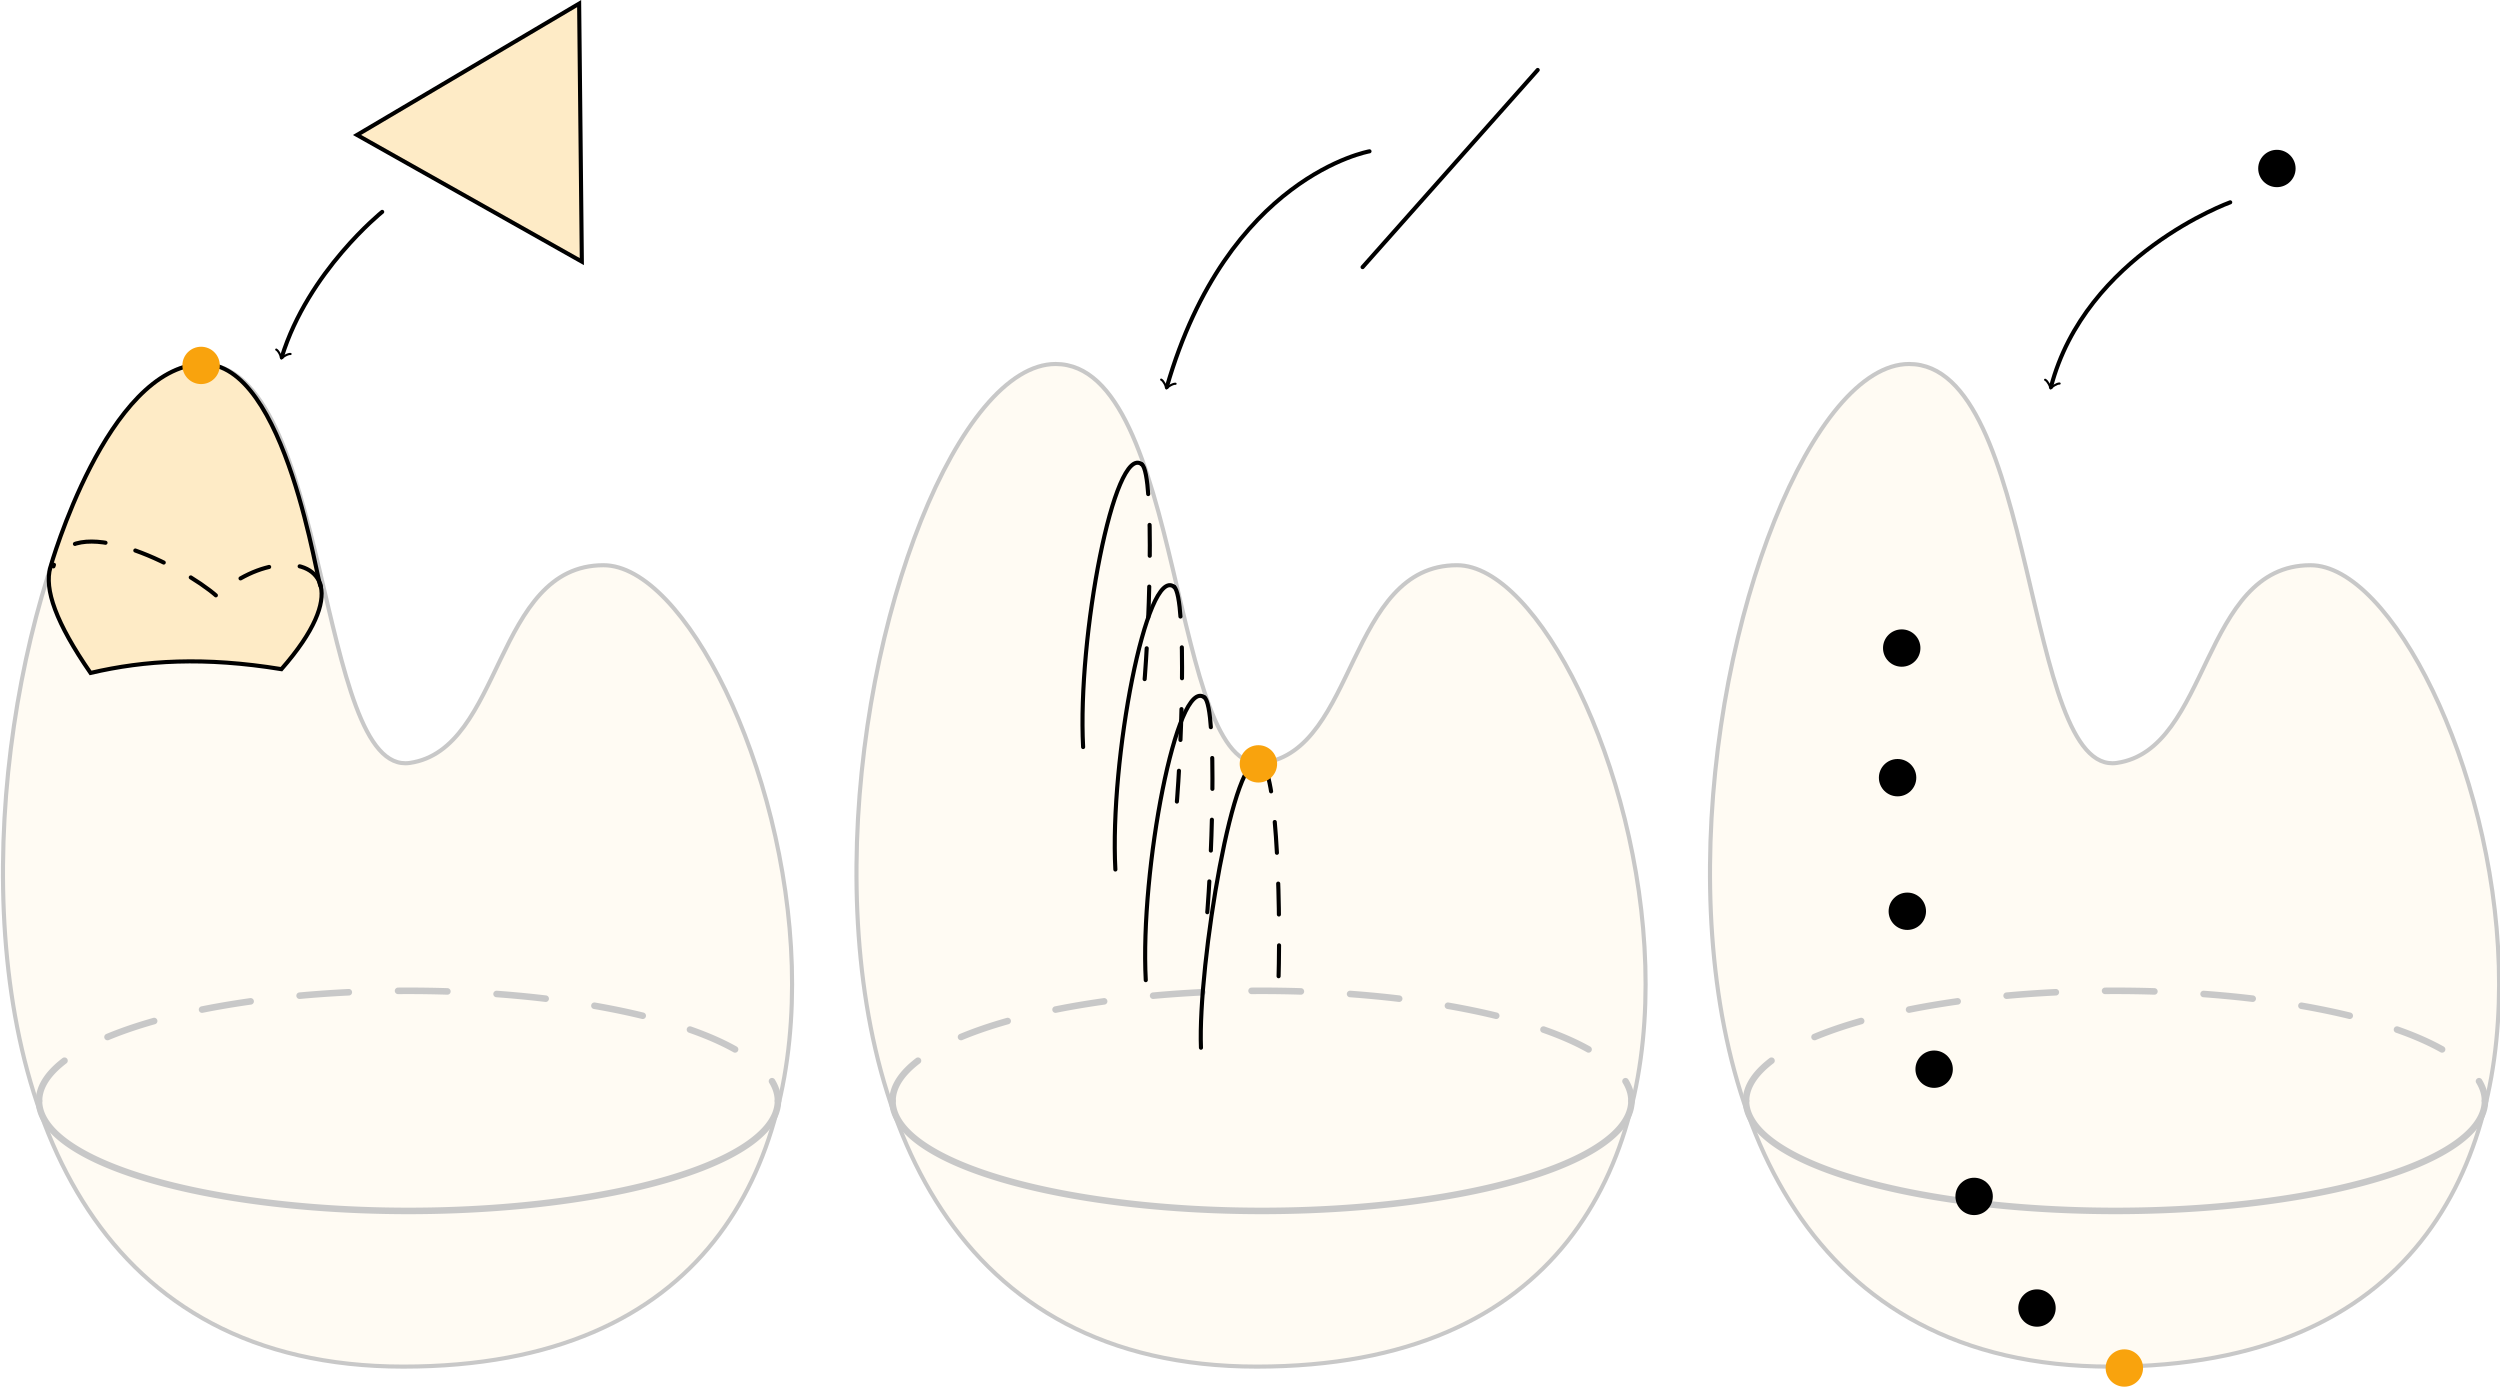 <?xml version="1.0" encoding="UTF-8" standalone="no"?>
<!-- Created with Inkscape (http://www.inkscape.org/) -->

<svg
   xmlns:dc="http://purl.org/dc/elements/1.1/"
   xmlns:cc="http://creativecommons.org/ns#"
   xmlns:rdf="http://www.w3.org/1999/02/22-rdf-syntax-ns#"
   xmlns:svg="http://www.w3.org/2000/svg"
   xmlns="http://www.w3.org/2000/svg"
   xmlns:xlink="http://www.w3.org/1999/xlink"
   xmlns:sodipodi="http://sodipodi.sourceforge.net/DTD/sodipodi-0.dtd"
   xmlns:inkscape="http://www.inkscape.org/namespaces/inkscape"
   width="85.286mm"
   height="47.306mm"
   viewBox="0 0 85.286 47.306"
   version="1.1"
   id="svg8"
   inkscape:version="0.92.4 (unknown)"
   sodipodi:docname="morse-homology-is-singular-homology-defining-map-a.svg">
  <defs
     id="defs2">
    <marker
       markerWidth="0.911"
       markerHeight="1.69"
       style="overflow:visible;stroke:#000000"
       refX="0"
       refY="0"
       orient="auto-start-reverse"
       id="marker-arrow-0.5308">
      <g
         id="g932"
         transform="scale(2.154)">
        <path
           id="path930"
           inkscape:connector-curvature="0"
           style="fill:none;stroke:#000000;stroke-width:0.6;stroke-linecap:round;stroke-linejoin:round;stroke-miterlimit:10;stroke-dasharray:none;stroke-opacity:1"
           d="M -1.554,2.072 C -1.425,1.295 0,0.13 0.389,0 0,-0.13 -1.425,-1.295 -1.554,-2.072" />
      </g>
    </marker>
    <marker
       markerWidth="0.911"
       markerHeight="1.69"
       style="overflow:visible;stroke:#000000"
       refX="0"
       refY="0"
       orient="auto-start-reverse"
       id="marker-arrow-0.5308-7">
      <g
         id="g1017"
         transform="scale(2.154)">
        <path
           id="path1015"
           inkscape:connector-curvature="0"
           style="fill:none;stroke:#000000;stroke-width:0.6;stroke-linecap:round;stroke-linejoin:round;stroke-miterlimit:10;stroke-dasharray:none;stroke-opacity:1"
           d="M -1.554,2.072 C -1.425,1.295 0,0.13 0.389,0 0,-0.13 -1.425,-1.295 -1.554,-2.072" />
      </g>
    </marker>
    <marker
       markerWidth="0.911"
       markerHeight="1.69"
       style="overflow:visible;stroke:#000000"
       refX="0"
       refY="0"
       orient="auto-start-reverse"
       id="marker-arrow-0.5308-3">
      <g
         id="g1062"
         transform="scale(2.154)">
        <path
           id="path1060"
           inkscape:connector-curvature="0"
           style="fill:none;stroke:#000000;stroke-width:0.6;stroke-linecap:round;stroke-linejoin:round;stroke-miterlimit:10;stroke-dasharray:none;stroke-opacity:1"
           d="M -1.554,2.072 C -1.425,1.295 0,0.13 0.389,0 0,-0.13 -1.425,-1.295 -1.554,-2.072" />
      </g>
    </marker>
    <marker
       markerWidth="0.911"
       markerHeight="1.69"
       style="overflow:visible;stroke:#000000"
       refX="0"
       refY="0"
       orient="auto-start-reverse"
       id="marker-arrow-0.5308-1">
      <g
         id="g1123"
         transform="scale(2.154)">
        <path
           id="path1121"
           inkscape:connector-curvature="0"
           style="fill:none;stroke:#000000;stroke-width:0.6;stroke-linecap:round;stroke-linejoin:round;stroke-miterlimit:10;stroke-dasharray:none;stroke-opacity:1"
           d="M -1.554,2.072 C -1.425,1.295 0,0.13 0.389,0 0,-0.13 -1.425,-1.295 -1.554,-2.072" />
      </g>
    </marker>
  </defs>
  <sodipodi:namedview
     id="base"
     pagecolor="#ffffff"
     bordercolor="#666666"
     borderopacity="1.0"
     inkscape:pageopacity="0.0"
     inkscape:pageshadow="2"
     inkscape:zoom="0.99437388"
     inkscape:cx="284.27627"
     inkscape:cy="182.72055"
     inkscape:document-units="mm"
     inkscape:current-layer="layer1"
     showgrid="false"
     showborder="true"
     width="200mm"
     showguides="true"
     inkscape:guide-bbox="true"
     inkscape:window-width="2520"
     inkscape:window-height="995"
     inkscape:window-x="20"
     inkscape:window-y="65"
     inkscape:window-maximized="1">
    <inkscape:grid
       type="xygrid"
       id="grid815"
       units="mm"
       spacingx="10"
       spacingy="10"
       empspacing="4"
       dotted="false"
       originx="-5.197"
       originy="-28.907" />
  </sodipodi:namedview>
  <g
     inkscape:label="Layer 1"
     inkscape:groupmode="layer"
     id="layer1"
     transform="translate(-5.197,-220.786)">
    <g
       id="g1202">
      <g
         id="g1009">
        <g
           transform="matrix(1.018,0,0,1.017,-77.763,13.864)"
           id="g1100"
           style="opacity:0.218;stroke-width:1.569">
          <path
             style="color:#000000;overflow:visible;opacity:1;vector-effect:none;fill:#feebc6;fill-opacity:1;stroke:#000000;stroke-width:0.138;stroke-linecap:round;stroke-linejoin:miter;stroke-miterlimit:4;stroke-dasharray:none;stroke-dashoffset:0;stroke-opacity:1;marker-start:none;marker-end:none"
             d="m 95.007,249.305 c 20.393,0 12.093,-26.882 6.71,-26.882 -3.666,-6.9e-4 -3.355,6.179 -6.491,6.632 -3.136,0.454 -2.643,-13.382 -6.961,-13.382 -6.388,0 -13.65,33.632 6.743,33.632 z"
             id="path1094"
             inkscape:connector-curvature="0"
             sodipodi:nodetypes="zczsz" />
          <path
             style="color:#000000;overflow:visible;opacity:1;vector-effect:none;fill:none;fill-opacity:1;stroke:#000000;stroke-width:0.219;stroke-linecap:round;stroke-linejoin:miter;stroke-miterlimit:4;stroke-dasharray:none;stroke-dashoffset:0;stroke-opacity:1;marker-start:none;marker-end:none"
             id="path1096"
             sodipodi:type="arc"
             sodipodi:cx="95.181923"
             sodipodi:cy="240.3914"
             sodipodi:rx="12.381305"
             sodipodi:ry="3.6921196"
             sodipodi:start="0"
             sodipodi:end="3.1415927"
             sodipodi:open="true"
             d="m 107.563,240.391 a 12.381,3.692 0 0 1 -6.191,3.197 12.381,3.692 0 0 1 -12.381,0 12.381,3.692 0 0 1 -6.191,-3.197" />
          <path
             id="path1098"
             style="color:#000000;overflow:visible;opacity:1;vector-effect:none;fill:none;fill-opacity:1;stroke:#000000;stroke-width:0.22;stroke-linecap:round;stroke-linejoin:miter;stroke-miterlimit:4;stroke-dasharray:1.652, 1.652;stroke-dashoffset:0;stroke-opacity:1;marker-start:none;marker-end:none"
             sodipodi:type="arc"
             sodipodi:cx="95.181923"
             sodipodi:cy="240.3914"
             sodipodi:rx="12.381305"
             sodipodi:ry="3.6921196"
             sodipodi:start="3.1415927"
             sodipodi:end="0"
             d="m 82.801,240.391 a 12.381,3.692 0 0 1 12.381,-3.692 12.381,3.692 0 0 1 12.381,3.692"
             sodipodi:open="true" />
        </g>
        <path
           inkscape:connector-curvature="0"
           style="color:#000000;overflow:visible;opacity:1;vector-effect:none;fill:#feebc6;fill-opacity:1;stroke:#000000;stroke-width:0.14;stroke-linecap:round;stroke-linejoin:miter;stroke-miterlimit:4;stroke-dasharray:none;stroke-dashoffset:0;stroke-opacity:1;marker-start:none;marker-end:none"
           d="m 6.915,240.14 c -0.214,0.748 0.189,1.891 1.371,3.603 v 0 c 1.854,-0.434 3.89,-0.557 6.512,-0.129 1.142,-1.303 1.478,-2.237 1.343,-2.821 -0.099,0.095 -1.161,-7.687 -4.051,-7.589 -3.249,0.11 -5.176,6.936 -5.176,6.936 z"
           id="path1110"
           sodipodi:nodetypes="cccccsc" />
        <path
           id="path1108"
           d="m 16.142,240.793 c -0.255,-1.106 -2.199,-0.953 -3.551,0.328 -1.17,-1.033 -5.008,-2.984 -5.571,-1.014"
           style="color:#000000;overflow:visible;opacity:1;vector-effect:none;fill:none;fill-opacity:1;stroke:#000000;stroke-width:0.14;stroke-linecap:round;stroke-linejoin:miter;stroke-miterlimit:4;stroke-dasharray:1.053, 1.053;stroke-dashoffset:0;stroke-opacity:1;marker-start:none;marker-end:none"
           inkscape:connector-curvature="0"
           sodipodi:nodetypes="ccc" />
        <ellipse
           id="circle1102"
           style="fill:#f9a30d;fill-opacity:1;stroke:none;stroke-width:1"
           cx="12.057"
           cy="233.252"
           rx="0.638"
           ry="0.637" />
      </g>
      <path
         inkscape:transform-center-y="-0.026608523"
         inkscape:transform-center-x="1.2474246"
         d="m 25.046,229.711 -7.669,-4.321 7.577,-4.481 z"
         inkscape:randomized="0"
         inkscape:rounded="0"
         inkscape:flatsided="true"
         sodipodi:arg2="2.0839235"
         sodipodi:arg1="1.0367259"
         sodipodi:r2="2.5410759"
         sodipodi:r1="5.0821519"
         sodipodi:cy="225.33633"
         sodipodi:cx="22.459366"
         sodipodi:sides="3"
         id="path1011"
         style="color:#000000;overflow:visible;opacity:1;vector-effect:none;fill:#feebc6;fill-opacity:1;stroke:#000000;stroke-width:0.14;stroke-linecap:round;stroke-linejoin:miter;stroke-miterlimit:4;stroke-dasharray:none;stroke-dashoffset:0;stroke-opacity:1;marker-start:none;marker-end:none"
         sodipodi:type="star" />
      <path
         inkscape:connector-curvature="0"
         id="path1013"
         d="m 18.235,228.014 c 0,0 -2.528,2.029 -3.426,4.956"
         style="color:#000000;overflow:visible;opacity:1;vector-effect:none;fill:none;fill-opacity:1;stroke:#000000;stroke-width:0.14;stroke-linecap:round;stroke-linejoin:miter;stroke-miterlimit:4;stroke-dasharray:none;stroke-dashoffset:0;stroke-opacity:1;marker-start:none;marker-end:url(#marker-arrow-0.5308)" />
    </g>
    <g
       id="g1190"
       transform="translate(-1.164)">
      <g
         transform="translate(-4.223)"
         id="g1000">
        <g
           style="opacity:0.218;stroke-width:1.569"
           id="g887"
           transform="matrix(1.018,0,0,1.017,-43.259,13.864)">
          <path
             sodipodi:nodetypes="zczsz"
             inkscape:connector-curvature="0"
             id="path881"
             d="m 95.007,249.305 c 20.393,0 12.093,-26.882 6.71,-26.882 -3.666,-6.9e-4 -3.355,6.179 -6.491,6.632 -3.136,0.454 -2.643,-13.382 -6.961,-13.382 -6.388,0 -13.65,33.632 6.743,33.632 z"
             style="color:#000000;overflow:visible;opacity:1;vector-effect:none;fill:#feebc6;fill-opacity:1;stroke:#000000;stroke-width:0.138;stroke-linecap:round;stroke-linejoin:miter;stroke-miterlimit:4;stroke-dasharray:none;stroke-dashoffset:0;stroke-opacity:1;marker-start:none;marker-end:none" />
          <path
             d="m 107.563,240.391 a 12.381,3.692 0 0 1 -6.191,3.197 12.381,3.692 0 0 1 -12.381,0 12.381,3.692 0 0 1 -6.191,-3.197"
             sodipodi:open="true"
             sodipodi:end="3.1415927"
             sodipodi:start="0"
             sodipodi:ry="3.6921196"
             sodipodi:rx="12.381305"
             sodipodi:cy="240.3914"
             sodipodi:cx="95.181923"
             sodipodi:type="arc"
             id="path883"
             style="color:#000000;overflow:visible;opacity:1;vector-effect:none;fill:none;fill-opacity:1;stroke:#000000;stroke-width:0.219;stroke-linecap:round;stroke-linejoin:miter;stroke-miterlimit:4;stroke-dasharray:none;stroke-dashoffset:0;stroke-opacity:1;marker-start:none;marker-end:none" />
          <path
             sodipodi:open="true"
             d="m 82.801,240.391 a 12.381,3.692 0 0 1 12.381,-3.692 12.381,3.692 0 0 1 12.381,3.692"
             sodipodi:end="0"
             sodipodi:start="3.1415927"
             sodipodi:ry="3.6921196"
             sodipodi:rx="12.381305"
             sodipodi:cy="240.3914"
             sodipodi:cx="95.181923"
             sodipodi:type="arc"
             style="color:#000000;overflow:visible;opacity:1;vector-effect:none;fill:none;fill-opacity:1;stroke:#000000;stroke-width:0.22;stroke-linecap:round;stroke-linejoin:miter;stroke-miterlimit:4;stroke-dasharray:1.652, 1.652;stroke-dashoffset:0;stroke-opacity:1;marker-start:none;marker-end:none"
             id="path885" />
        </g>
        <g
           id="g923"
           transform="translate(0.732)">
          <path
             sodipodi:nodetypes="cc"
             inkscape:connector-curvature="0"
             id="path889"
             d="m 46.802,246.271 c -0.199,-3.754 1.063,-10.362 2.002,-9.646"
             style="color:#000000;overflow:visible;opacity:1;vector-effect:none;fill:none;fill-opacity:1;stroke:#000000;stroke-width:0.14;stroke-linecap:round;stroke-linejoin:miter;stroke-miterlimit:4;stroke-dasharray:none;stroke-dashoffset:0;stroke-opacity:1;marker-start:none;marker-end:none" />
          <path
             sodipodi:nodetypes="cc"
             inkscape:connector-curvature="0"
             id="path911"
             d="m 48.804,236.625 c 0.452,0.342 0.26,5.998 0.019,8.185"
             style="color:#000000;overflow:visible;opacity:1;vector-effect:none;fill:none;fill-opacity:1;stroke:#000000;stroke-width:0.14;stroke-linecap:round;stroke-linejoin:miter;stroke-miterlimit:4;stroke-dasharray:1.053, 1.053;stroke-dashoffset:0;stroke-opacity:1;marker-start:none;marker-end:none" />
        </g>
        <use
           height="100%"
           width="100%"
           transform="translate(1.1,4.178)"
           id="use927"
           xlink:href="#g923"
           y="0"
           x="0" />
        <use
           height="100%"
           width="100%"
           transform="translate(2.137,7.952)"
           id="use931"
           xlink:href="#g923"
           y="0"
           x="0" />
        <g
           id="use937"
           transform="translate(4.752,10.257)">
          <path
             style="color:#000000;overflow:visible;opacity:1;vector-effect:none;fill:none;fill-opacity:1;stroke:#000000;stroke-width:0.14;stroke-linecap:round;stroke-linejoin:miter;stroke-miterlimit:4;stroke-dasharray:none;stroke-dashoffset:0;stroke-opacity:1;marker-start:none;marker-end:none"
             d="m 46.802,246.271 c -0.112,-2.824 1.154,-10.432 2.002,-9.646"
             id="path939"
             inkscape:connector-curvature="0"
             sodipodi:nodetypes="cc" />
          <path
             style="color:#000000;overflow:visible;opacity:1;vector-effect:none;fill:none;fill-opacity:1;stroke:#000000;stroke-width:0.14;stroke-linecap:round;stroke-linejoin:miter;stroke-miterlimit:4;stroke-dasharray:1.053, 1.053;stroke-dashoffset:0;stroke-opacity:1;marker-start:none;marker-end:none"
             d="m 48.804,236.625 c 0.538,-0.233 0.729,4.299 0.643,7.367"
             id="path941"
             inkscape:connector-curvature="0"
             sodipodi:nodetypes="cc" />
        </g>
        <ellipse
           ry="0.637"
           rx="0.638"
           cy="246.845"
           cx="53.514"
           style="fill:#f9a30d;fill-opacity:1;stroke:none;stroke-width:1"
           id="ellipse903" />
      </g>
      <path
         inkscape:connector-curvature="0"
         id="path1056"
         d="m 52.845,229.899 5.974,-6.726"
         style="color:#000000;overflow:visible;opacity:1;vector-effect:none;fill:#feebc6;fill-opacity:1;stroke:#000000;stroke-width:0.14;stroke-linecap:round;stroke-linejoin:miter;stroke-miterlimit:4;stroke-dasharray:none;stroke-dashoffset:0;stroke-opacity:1;marker-start:none;marker-end:none" />
      <path
         inkscape:connector-curvature="0"
         id="path1058"
         d="m 53.08,225.948 c 0,0 -4.845,0.847 -6.914,8.043"
         style="color:#000000;overflow:visible;opacity:1;vector-effect:none;fill:none;fill-opacity:1;stroke:#000000;stroke-width:0.14;stroke-linecap:round;stroke-linejoin:miter;stroke-miterlimit:4;stroke-dasharray:none;stroke-dashoffset:0;stroke-opacity:1;marker-start:none;marker-end:url(#marker-arrow-0.5308)" />
    </g>
    <g
       id="g1218"
       transform="translate(-2.328)">
      <g
         transform="translate(-13.829)"
         id="g985">
        <g
           transform="matrix(1.018,0,0,1.017,-3.372,13.864)"
           id="g951"
           style="opacity:0.218;stroke-width:1.569">
          <path
             style="color:#000000;overflow:visible;opacity:1;vector-effect:none;fill:#feebc6;fill-opacity:1;stroke:#000000;stroke-width:0.138;stroke-linecap:round;stroke-linejoin:miter;stroke-miterlimit:4;stroke-dasharray:none;stroke-dashoffset:0;stroke-opacity:1;marker-start:none;marker-end:none"
             d="m 95.007,249.305 c 20.393,0 12.093,-26.882 6.71,-26.882 -3.666,-6.9e-4 -3.355,6.179 -6.491,6.632 -3.136,0.454 -2.643,-13.382 -6.961,-13.382 -6.388,0 -13.65,33.632 6.743,33.632 z"
             id="path945"
             inkscape:connector-curvature="0"
             sodipodi:nodetypes="zczsz" />
          <path
             style="color:#000000;overflow:visible;opacity:1;vector-effect:none;fill:none;fill-opacity:1;stroke:#000000;stroke-width:0.219;stroke-linecap:round;stroke-linejoin:miter;stroke-miterlimit:4;stroke-dasharray:none;stroke-dashoffset:0;stroke-opacity:1;marker-start:none;marker-end:none"
             id="path947"
             sodipodi:type="arc"
             sodipodi:cx="95.181923"
             sodipodi:cy="240.3914"
             sodipodi:rx="12.381305"
             sodipodi:ry="3.6921196"
             sodipodi:start="0"
             sodipodi:end="3.1415927"
             sodipodi:open="true"
             d="m 107.563,240.391 a 12.381,3.692 0 0 1 -6.191,3.197 12.381,3.692 0 0 1 -12.381,0 12.381,3.692 0 0 1 -6.191,-3.197" />
          <path
             id="path949"
             style="color:#000000;overflow:visible;opacity:1;vector-effect:none;fill:none;fill-opacity:1;stroke:#000000;stroke-width:0.22;stroke-linecap:round;stroke-linejoin:miter;stroke-miterlimit:4;stroke-dasharray:1.652, 1.652;stroke-dashoffset:0;stroke-opacity:1;marker-start:none;marker-end:none"
             sodipodi:type="arc"
             sodipodi:cx="95.181923"
             sodipodi:cy="240.3914"
             sodipodi:rx="12.381305"
             sodipodi:ry="3.6921196"
             sodipodi:start="3.1415927"
             sodipodi:end="0"
             d="m 82.801,240.391 a 12.381,3.692 0 0 1 12.381,-3.692 12.381,3.692 0 0 1 12.381,3.692"
             sodipodi:open="true" />
        </g>
        <ellipse
           id="ellipse953"
           style="fill:#000000;fill-opacity:1;stroke:none;stroke-width:1"
           cx="86.089"
           cy="247.316"
           rx="0.638"
           ry="0.637" />
        <ellipse
           id="ellipse955"
           style="fill:#f9a30d;fill-opacity:1;stroke:none;stroke-width:1"
           cx="93.825"
           cy="267.455"
           rx="0.638"
           ry="0.637" />
        <ellipse
           ry="0.637"
           rx="0.638"
           cy="251.873"
           cx="86.421"
           style="fill:#000000;fill-opacity:1;stroke:none;stroke-width:1"
           id="ellipse967" />
        <ellipse
           id="ellipse969"
           style="fill:#000000;fill-opacity:1;stroke:none;stroke-width:1"
           cx="87.336"
           cy="257.261"
           rx="0.638"
           ry="0.637" />
        <ellipse
           ry="0.637"
           rx="0.638"
           cy="261.601"
           cx="88.7"
           style="fill:#000000;fill-opacity:1;stroke:none;stroke-width:1"
           id="ellipse971" />
        <ellipse
           id="ellipse973"
           style="fill:#000000;fill-opacity:1;stroke:none;stroke-width:1"
           cx="90.845"
           cy="265.409"
           rx="0.638"
           ry="0.637" />
        <ellipse
           ry="0.637"
           rx="0.638"
           cy="242.894"
           cx="86.23"
           style="fill:#000000;fill-opacity:1;stroke:none;stroke-width:1"
           id="ellipse1172" />
      </g>
      <ellipse
         ry="0.637"
         rx="0.638"
         cy="226.534"
         cx="85.2"
         style="fill:#000000;fill-opacity:1;stroke:none;stroke-width:1"
         id="ellipse1102" />
      <path
         inkscape:connector-curvature="0"
         id="path1119"
         d="m 83.607,227.688 c 0,0 -4.939,1.787 -6.115,6.303"
         style="color:#000000;overflow:visible;opacity:1;vector-effect:none;fill:none;fill-opacity:1;stroke:#000000;stroke-width:0.14;stroke-linecap:round;stroke-linejoin:miter;stroke-miterlimit:4;stroke-dasharray:none;stroke-dashoffset:0;stroke-opacity:1;marker-start:none;marker-end:url(#marker-arrow-0.5308)" />
    </g>
  </g>
</svg>
